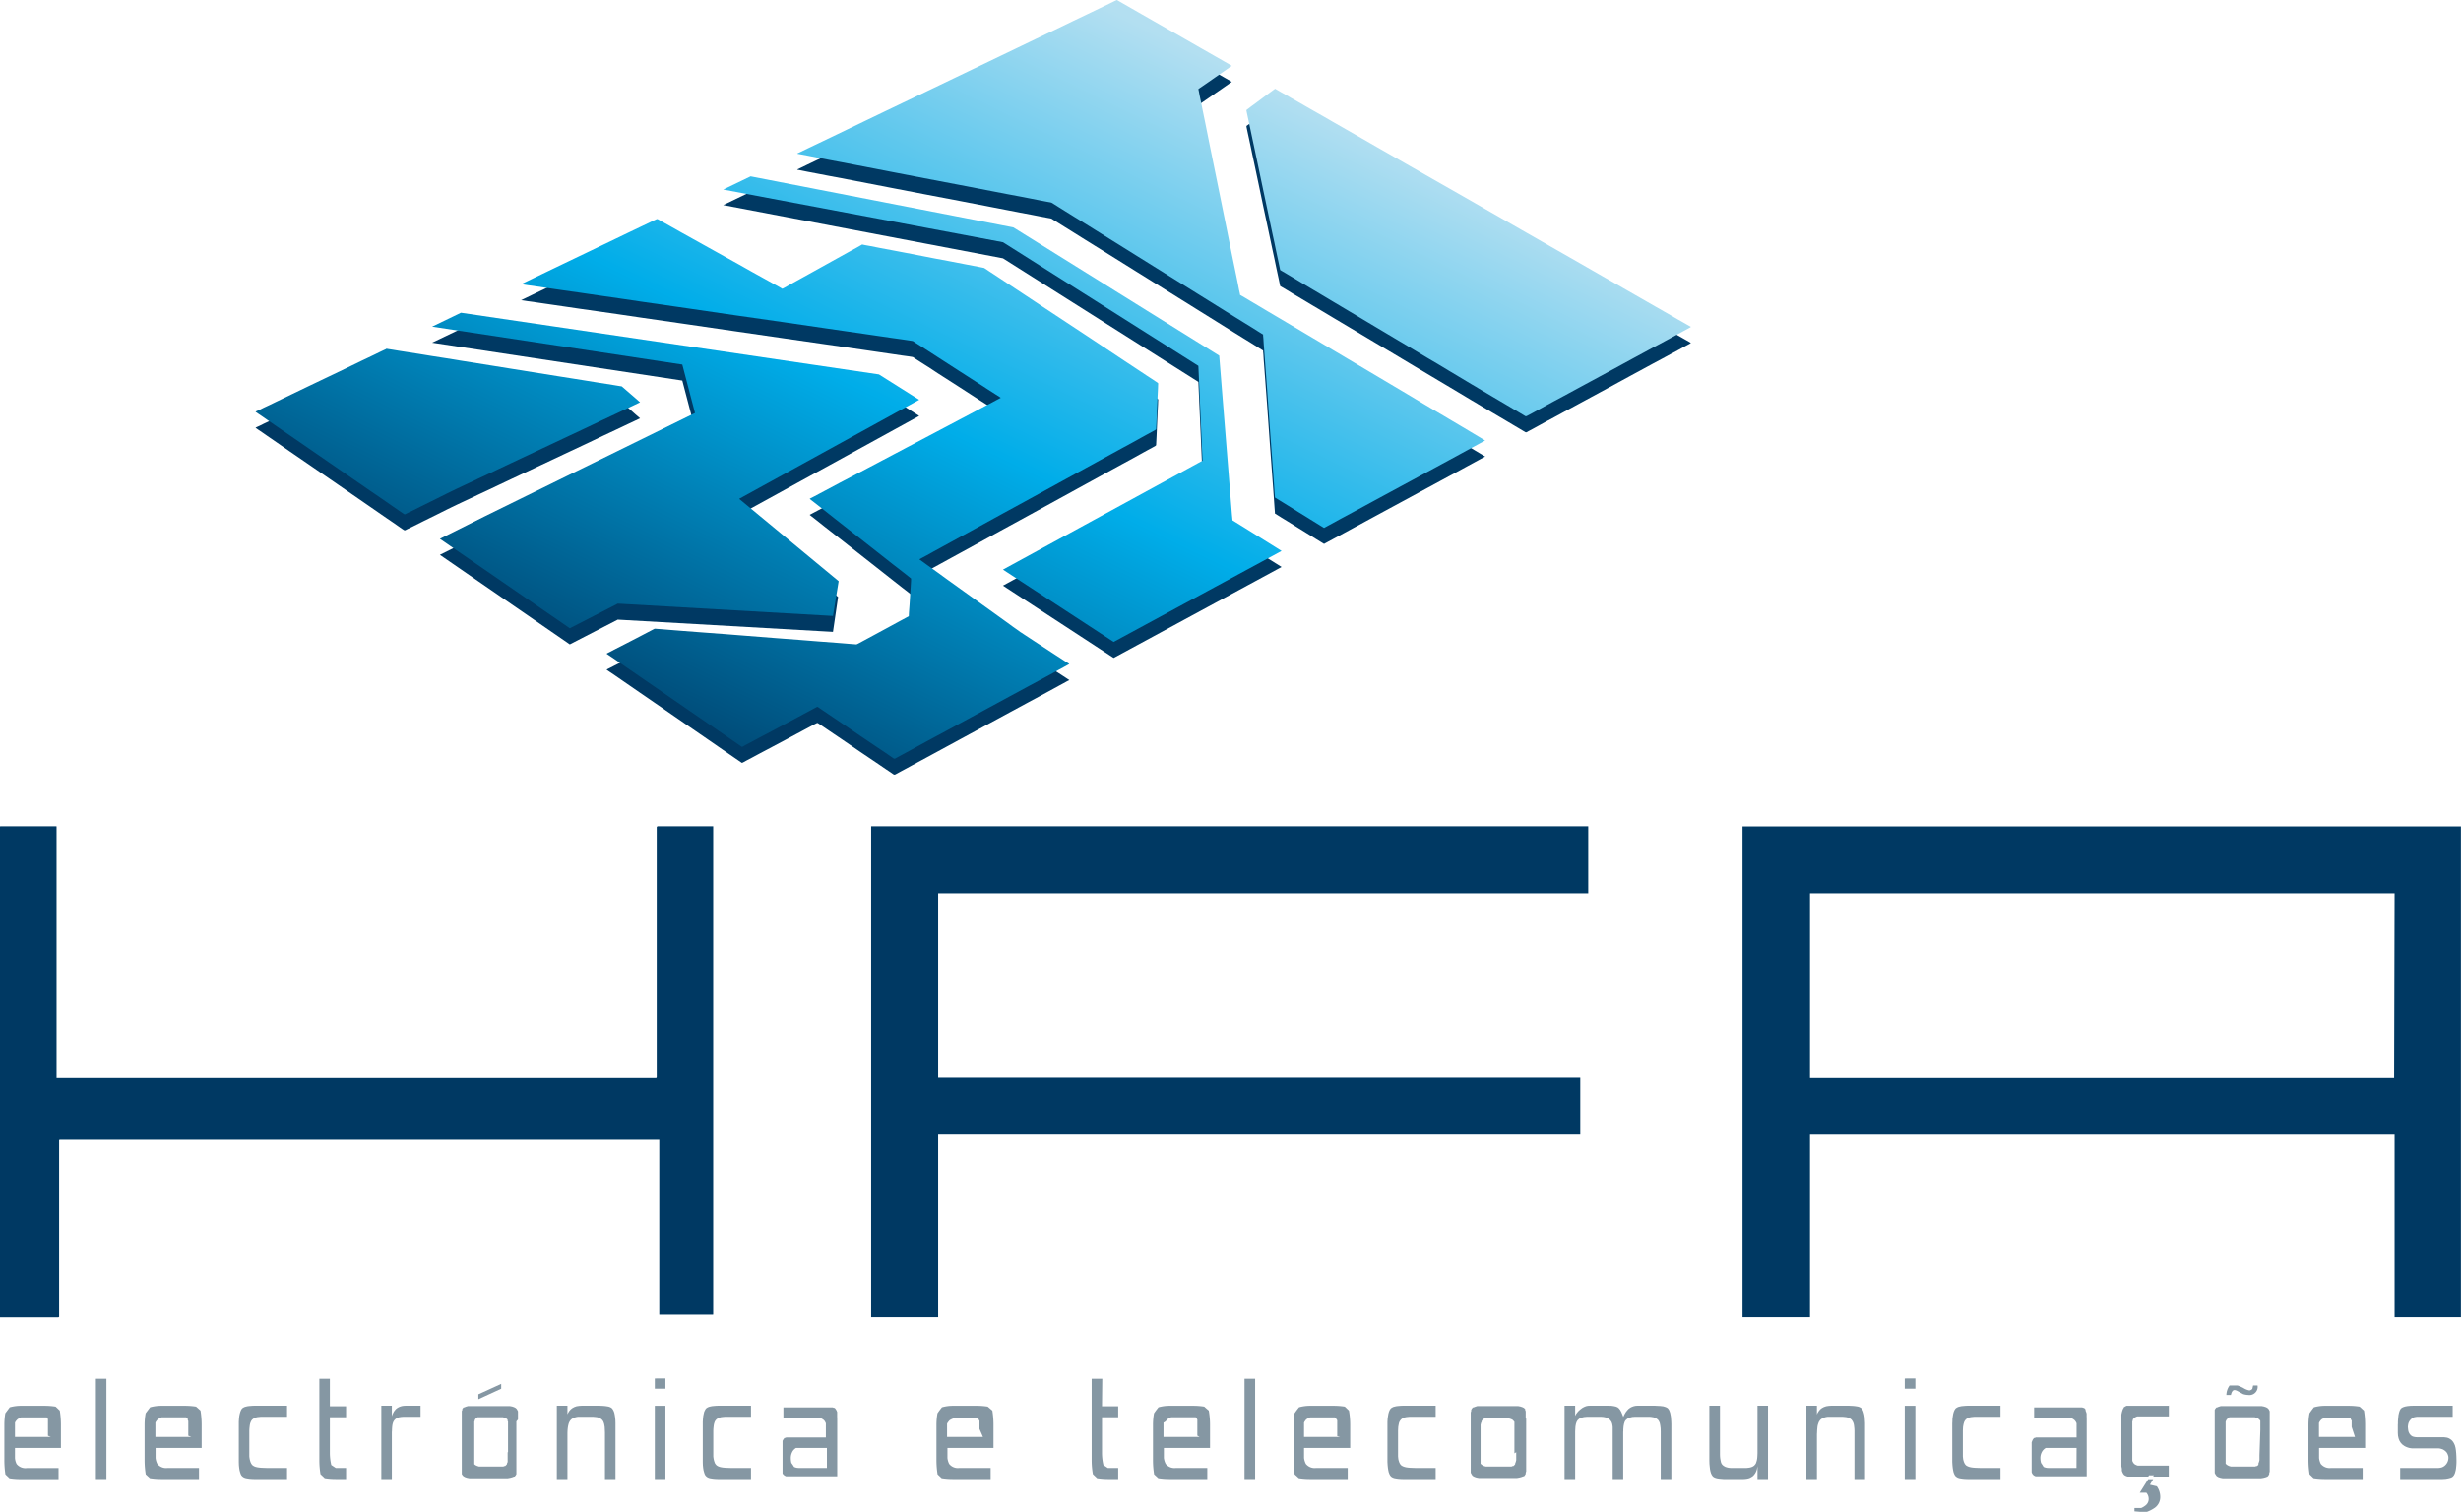<svg xmlns="http://www.w3.org/2000/svg" xmlns:xlink="http://www.w3.org/1999/xlink" viewBox="0 0 259.7 159.52"><defs><style>.cls-1{fill:#003963;}.cls-2{fill:url(#linear-gradient);}.cls-3{fill:url(#linear-gradient-2);}.cls-4{fill:url(#linear-gradient-3);}.cls-5{fill:url(#linear-gradient-4);}.cls-6{fill:url(#linear-gradient-5);}.cls-7{fill:url(#linear-gradient-6);}.cls-8{fill:#8597a3;}</style><linearGradient id="linear-gradient" x1="122.91" y1="3.77" x2="81.45" y2="89.14" gradientUnits="userSpaceOnUse"><stop offset="0" stop-color="#b3dff1"/><stop offset="0.5" stop-color="#00ade9"/><stop offset="1" stop-color="#003963"/></linearGradient><linearGradient id="linear-gradient-2" x1="156.45" y1="20.04" x2="115.01" y2="105.37" xlink:href="#linear-gradient"/><linearGradient id="linear-gradient-3" x1="109.54" y1="-2.73" x2="68.07" y2="82.66" xlink:href="#linear-gradient"/><linearGradient id="linear-gradient-4" x1="95.53" y1="-9.54" x2="54.06" y2="75.87" xlink:href="#linear-gradient"/><linearGradient id="linear-gradient-5" x1="77.09" y1="-18.5" x2="35.61" y2="66.92" xlink:href="#linear-gradient"/><linearGradient id="linear-gradient-6" x1="131.73" y1="8.04" x2="90.28" y2="93.41" xlink:href="#linear-gradient"/></defs><g id="Layer_2" data-name="Layer 2"><g id="Layer_1-2" data-name="Layer 1"><g id="SPLINE"><path class="cls-1" d="M130.06,56.6l.89.55,4.29,2.68-17.72,9.6L105.84,61.8,126.9,50.3l-.44-10L105.84,27.26,76.32,21.64l2.89-1.39,27.73,5.46,21.72,13.53L130,56Z"/></g><g id="SPLINE-2" data-name="SPLINE"><polyline class="cls-1" points="155.84 42.56 155.7 42.48 155.32 42.26 154.72 41.9 153.92 41.42 152.95 40.84 151.84 40.18 150.6 39.44 149.27 38.65 146.43 36.95 143.53 35.22 140.76 33.57 139.49 32.81 138.33 32.12 137.31 31.51 136.45 31 135.78 30.59 135.32 30.32 135.1 30.19 135.08 30.14 135.03 29.89 134.94 29.46 134.81 28.86 134.65 28.11 134.47 27.24 134.26 26.27 133.8 24.09 133.3 21.75 132.81 19.4 132.35 17.22 132.14 16.25 131.96 15.38 131.8 14.63 131.67 14.03 131.58 13.6 131.53 13.36 131.55 13.28 131.72 13.16 131.99 12.96 132.75 12.39 133.59 11.77 134.27 11.26 134.48 11.11 134.55 11.05 134.62 11.09 134.83 11.21 135.17 11.41 135.64 11.67 136.22 12.01 136.91 12.4 137.71 12.86 138.6 13.37 139.59 13.94 140.66 14.55 143.02 15.9 145.63 17.4 148.44 19.01 151.4 20.7 154.45 22.45 160.6 25.97 163.59 27.68 166.46 29.32 169.14 30.86 171.59 32.27 173.75 33.5 174.71 34.05 175.57 34.54 176.34 34.98 176.99 35.36 177.54 35.67 177.96 35.91 178.26 36.08 178.42 36.18 178.4 36.22 178.15 36.36 177.7 36.6 177.09 36.94 176.32 37.35 175.42 37.84 174.41 38.38 172.16 39.6 169.74 40.92 167.32 42.23 165.07 43.45 164.06 44 163.16 44.48 162.4 44.9 161.78 45.24 161.33 45.48 161.08 45.62 160.97 45.61 160.69 45.44 160.22 45.16 159.61 44.8 158.92 44.39 157.48 43.54 156.84 43.16 156.31 42.85 155.96 42.64 155.84 42.56"/></g><g id="SPLINE-3" data-name="SPLINE"><polyline class="cls-1" points="107.69 68.4 107.79 68.46 108.06 68.64 108.99 69.25 111.44 70.85 112.41 71.48 112.71 71.68 112.84 71.76 112.81 71.79 112.61 71.89 112.25 72.09 111.75 72.36 110.36 73.12 108.56 74.09 106.49 75.21 104.26 76.42 99.82 78.83 97.85 79.9 96.22 80.78 95.56 81.14 95.04 81.42 94.66 81.63 94.43 81.75 94.32 81.74 93.99 81.51 93.42 81.13 92.66 80.61 90.79 79.35 88.83 78.01 87.94 77.41 87.19 76.9 86.63 76.52 86.31 76.31 86.23 76.29 85.95 76.43 85.43 76.71 84.72 77.09 82.93 78.05 80.99 79.08 80.1 79.55 79.34 79.96 78.75 80.27 78.39 80.47 78.28 80.5 78.15 80.41 77.89 80.23 77.03 79.64 75.81 78.8 74.32 77.77 72.65 76.62 69.17 74.22 67.54 73.1 66.12 72.12 64.99 71.34 64.25 70.84 64.06 70.71 64.01 70.67 64.11 70.61 64.39 70.47 64.8 70.26 65.9 69.69 67.14 69.05 68.25 68.47 68.67 68.25 68.96 68.1 69.08 68.04 69.14 68.04 69.39 68.06 69.82 68.09 70.42 68.14 72.05 68.27 74.14 68.43 76.54 68.62 81.74 69.02 84.24 69.21 86.5 69.39 88.36 69.53 89.11 69.59 89.7 69.64 90.12 69.67 90.36 69.69 90.46 69.67 90.69 69.54 91.08 69.33 92.21 68.72 93.54 68 94.79 67.33 95.29 67.05 95.66 66.85 95.87 66.74 95.9 66.71 95.92 66.3 95.98 65.51 96.04 64.55 96.1 63.63 96.14 62.97 96.14 62.74 95.83 62.49 95.17 61.98 94.24 61.25 93.11 60.36 90.54 58.34 88.03 56.37 86.97 55.54 86.14 54.88 85.6 54.46 85.44 54.33 85.57 54.26 85.89 54.09 86.38 53.83 87.02 53.49 88.67 52.62 90.73 51.53 93.06 50.3 95.52 49 97.98 47.7 100.31 46.47 102.37 45.38 104.03 44.5 104.67 44.17 105.15 43.91 105.47 43.74 105.61 43.67 105.47 43.57 105 43.27 104.28 42.81 103.36 42.22 101.18 40.81 98.95 39.38 97.98 38.74 97.17 38.23 96.6 37.86 96.33 37.68 96.28 37.67 95.91 37.61 95.17 37.51 94.09 37.35 92.72 37.15 91.08 36.91 89.21 36.64 87.14 36.34 82.56 35.68 77.59 34.96 72.52 34.22 67.61 33.51 65.31 33.17 63.16 32.86 61.18 32.58 59.41 32.32 57.9 32.1 56.66 31.92 55.74 31.79 55.17 31.7 54.99 31.68 55.07 31.64 55.61 31.38 56.58 30.91 57.89 30.28 59.45 29.54 61.16 28.72 64.64 27.04 66.22 26.28 67.58 25.63 68.61 25.14 69.21 24.85 69.37 24.8 69.78 25.03 70.61 25.5 71.76 26.14 73.16 26.92 74.72 27.79 77.94 29.59 79.43 30.42 80.73 31.14 81.74 31.7 82.38 32.06 82.53 32.15 82.57 32.16 82.78 32.05 83.26 31.78 83.96 31.39 85.8 30.37 87.85 29.23 89.67 28.23 90.35 27.85 90.81 27.59 90.98 27.5 91.21 27.54 91.87 27.66 92.88 27.86 94.16 28.11 95.63 28.39 98.77 28.99 100.27 29.27 101.61 29.53 102.71 29.74 103.48 29.89 103.83 29.96 103.87 29.98 104.06 30.1 104.4 30.33 104.89 30.65 105.51 31.06 106.25 31.55 108.02 32.72 110.07 34.08 114.54 37.04 116.71 38.48 118.68 39.78 120.33 40.87 120.99 41.31 121.53 41.66 121.92 41.92 122.16 42.08 122.22 42.16 122.21 42.35 122.2 42.69 122.15 43.67 122.05 45.98 122.01 46.78 122 46.98 121.93 47.05 121.63 47.22 121.11 47.5 120.4 47.89 119.52 48.38 118.47 48.95 117.3 49.59 114.64 51.05 111.69 52.67 108.63 54.35 105.61 56 102.81 57.54 100.38 58.87 99.36 59.43 98.5 59.9 97.82 60.28 97.33 60.55 97.06 60.69 97.02 60.73 97.3 60.92 97.92 61.38 98.83 62.02 99.93 62.82 105 66.46 106.07 67.23 106.92 67.85 107.49 68.25 107.69 68.4"/></g><g id="SPLINE-4" data-name="SPLINE"><path class="cls-1" d="M65.19,65.39,60.13,68,46.42,58.55l4.77-2.38,22.15-10.9L72,40.16l-26.4-4,3.07-1.47,44.11,6.51L97,43.89l-19,10.44L88.44,63l-.54,3.68Z"/></g><g id="SPLINE-5" data-name="SPLINE"><polyline class="cls-1" points="47.67 53.52 47.55 53.58 47.22 53.74 46.72 53.99 46.1 54.3 44.72 54.98 44.06 55.31 43.48 55.6 43.02 55.82 42.75 55.96 42.65 55.95 42.42 55.8 42.02 55.52 41.46 55.13 40.77 54.66 39.96 54.1 39.05 53.47 37.02 52.07 34.83 50.56 32.64 49.05 30.61 47.66 29.7 47.03 28.89 46.47 28.19 45.99 27.63 45.6 27.23 45.33 27 45.17 26.97 45.13 27.11 45.06 27.42 44.92 27.86 44.7 28.44 44.43 29.12 44.1 29.89 43.73 30.74 43.32 32.59 42.44 36.42 40.6 38.13 39.78 38.87 39.42 39.52 39.11 40.05 38.85 40.45 38.66 40.71 38.54 40.79 38.49 40.95 38.52 41.41 38.59 42.13 38.71 43.09 38.86 44.24 39.05 45.58 39.26 47.06 39.5 48.65 39.75 52.04 40.29 55.52 40.85 58.83 41.38 60.35 41.62 61.73 41.84 62.96 42.04 63.98 42.2 64.79 42.33 65.33 42.42 65.59 42.46 65.62 42.47 65.69 42.54 66.06 42.85 66.58 43.3 67.1 43.76 67.46 44.07 67.54 44.14 67.53 44.15 67.32 44.25 66.88 44.46 66.24 44.76 65.42 45.15 64.44 45.61 63.33 46.13 62.12 46.71 59.46 47.96 56.68 49.27 53.96 50.55 52.69 51.15 51.51 51.71 50.44 52.21 49.51 52.65 48.74 53.01 48.17 53.28 47.8 53.46 47.67 53.52"/></g><g id="SPLINE-6" data-name="SPLINE"><polyline class="cls-1" points="130.86 32.81 131 32.89 131.38 33.11 131.98 33.47 132.79 33.95 133.76 34.53 134.88 35.19 137.46 36.73 143.23 40.15 146.01 41.8 148.45 43.25 149.47 43.86 150.34 44.38 151.01 44.78 151.47 45.05 151.69 45.18 151.72 45.2 151.92 45.32 152.32 45.55 152.87 45.88 154.22 46.68 155.56 47.48 156.11 47.81 156.51 48.05 156.71 48.17 156.71 48.19 156.53 48.28 156.16 48.48 155.61 48.78 154.91 49.16 154.07 49.62 152.08 50.7 149.81 51.93 145.1 54.48 143 55.62 141.29 56.55 140.64 56.9 140.14 57.17 139.83 57.34 139.72 57.4 139.61 57.33 139.3 57.14 138.28 56.51 137.02 55.73 135.88 55.02 135.47 54.77 135.22 54.62 135.15 54.57 134.86 54.39 134.57 54.21 134.54 54.19 134.54 54.18 134.53 54 134.5 53.62 134.46 53.06 134.35 51.51 134.2 49.49 134.03 47.2 133.69 42.44 133.53 40.31 133.4 38.58 133.35 37.92 133.32 37.42 133.29 37.1 133.29 36.99 133.14 36.9 132.74 36.65 132.09 36.24 131.23 35.71 130.18 35.06 128.98 34.31 126.22 32.59 120.03 28.73 117.05 26.87 114.44 25.25 113.34 24.56 112.41 23.98 111.69 23.53 111.2 23.23 110.97 23.08 110.87 23.05 110.48 22.98 109.8 22.85 108.84 22.66 107.66 22.44 106.27 22.17 104.72 21.87 101.25 21.2 97.52 20.49 93.79 19.77 90.33 19.1 88.78 18.8 87.39 18.54 86.2 18.31 85.25 18.13 84.56 17.99 84.18 17.92 84.12 17.89 84.48 17.72 85.22 17.36 86.31 16.84 87.71 16.17 89.37 15.37 91.26 14.47 93.32 13.47 97.83 11.31 102.56 9.04 107.18 6.82 109.34 5.78 111.35 4.82 113.17 3.95 114.74 3.19 116.05 2.56 117.03 2.09 117.64 1.79 117.86 1.69 117.94 1.74 118.16 1.86 118.98 2.33 120.2 3.03 121.7 3.89 125.06 5.81 126.68 6.74 128.1 7.55 129.2 8.18 129.86 8.56 129.98 8.65 129.84 8.74 129.17 9.21 128.23 9.86 127.28 10.52 126.61 10.98 126.47 11.08 126.46 11.1 126.51 11.33 126.6 11.81 126.75 12.51 126.93 13.41 127.15 14.48 127.66 17.02 128.25 19.92 129.47 25.93 130.01 28.62 130.25 29.79 130.46 30.8 130.63 31.64 130.75 32.27 130.84 32.67 130.86 32.81"/></g><g id="SPLINE-7" data-name="SPLINE"><path class="cls-2" d="M130.06,54.91l.89.55,4.29,2.68-17.72,9.6-11.68-7.63,21.06-11.5-.44-10L105.84,25.56,76.32,20l2.89-1.39L106.94,24l21.72,13.53L130,54.29Z"/></g><g id="SPLINE-8" data-name="SPLINE"><polyline class="cls-3" points="155.84 40.87 155.7 40.79 155.32 40.57 154.72 40.21 153.92 39.73 152.95 39.15 151.84 38.48 150.6 37.75 149.27 36.95 146.43 35.26 143.53 33.53 140.76 31.88 139.49 31.12 138.33 30.43 137.31 29.82 136.45 29.3 135.78 28.9 135.32 28.63 135.1 28.5 135.08 28.44 135.03 28.2 134.94 27.77 134.81 27.17 134.65 26.42 134.47 25.55 134.26 24.58 133.8 22.4 133.3 20.05 132.81 17.71 132.35 15.53 132.14 14.55 131.96 13.69 131.8 12.94 131.67 12.34 131.58 11.91 131.53 11.66 131.55 11.59 131.72 11.47 131.99 11.26 132.75 10.7 133.59 10.07 134.27 9.57 134.48 9.42 134.55 9.36 134.62 9.4 134.83 9.52 135.17 9.72 135.64 9.98 136.22 10.32 136.91 10.71 137.71 11.17 138.6 11.68 139.59 12.24 140.66 12.86 143.02 14.21 145.63 15.71 148.44 17.32 151.4 19.01 154.45 20.75 160.6 24.28 163.59 25.99 166.46 27.63 169.14 29.17 171.59 30.57 173.75 31.81 174.71 32.36 175.57 32.85 176.34 33.29 176.99 33.67 177.54 33.98 177.96 34.22 178.26 34.39 178.42 34.48 178.4 34.53 178.15 34.67 177.7 34.91 177.09 35.24 176.32 35.66 175.42 36.15 174.41 36.69 172.16 37.91 169.74 39.23 167.32 40.54 165.07 41.76 164.06 42.3 163.16 42.79 162.4 43.21 161.78 43.55 161.33 43.79 161.08 43.92 160.97 43.92 160.69 43.75 160.22 43.47 159.61 43.11 158.92 42.7 157.48 41.85 156.84 41.47 156.31 41.16 155.96 40.95 155.84 40.87"/></g><g id="SPLINE-9" data-name="SPLINE"><polyline class="cls-4" points="107.69 66.71 107.79 66.77 108.06 66.95 108.99 67.56 111.44 69.16 112.41 69.79 112.71 69.98 112.84 70.07 112.81 70.09 112.61 70.2 112.25 70.4 111.75 70.67 110.36 71.43 108.56 72.4 106.49 73.52 104.26 74.73 99.82 77.14 97.85 78.2 96.22 79.09 95.56 79.45 95.04 79.73 94.66 79.94 94.43 80.06 94.32 80.05 93.99 79.82 93.42 79.43 92.66 78.92 90.79 77.66 88.83 76.32 87.94 75.72 87.19 75.21 86.63 74.83 86.31 74.61 86.23 74.59 85.95 74.74 85.43 75.02 84.72 75.4 82.93 76.36 80.99 77.39 80.1 77.86 79.34 78.27 78.75 78.58 78.39 78.78 78.28 78.81 78.15 78.72 77.89 78.54 77.03 77.95 75.81 77.11 74.32 76.08 72.65 74.93 69.17 72.53 67.54 71.41 66.12 70.43 64.99 69.65 64.25 69.15 64.06 69.02 64.01 68.98 64.11 68.92 64.39 68.78 64.8 68.56 65.9 68 67.14 67.36 68.25 66.78 68.67 66.56 68.96 66.41 69.08 66.35 69.14 66.35 69.39 66.37 69.82 66.4 70.42 66.45 72.05 66.58 74.14 66.74 76.54 66.92 81.74 67.33 84.24 67.52 86.5 67.7 88.36 67.84 89.11 67.9 89.7 67.95 90.12 67.98 90.36 68 90.46 67.97 90.69 67.85 91.08 67.64 92.21 67.03 93.54 66.31 94.79 65.63 95.29 65.36 95.66 65.16 95.87 65.05 95.9 65.02 95.92 64.61 95.98 63.82 96.04 62.86 96.1 61.94 96.14 61.28 96.14 61.05 95.83 60.8 95.17 60.28 94.24 59.56 93.11 58.67 90.54 56.65 88.03 54.68 86.97 53.84 86.14 53.19 85.6 52.77 85.44 52.64 85.57 52.56 85.89 52.4 86.38 52.14 87.02 51.8 88.67 50.92 90.73 49.84 93.06 48.61 95.52 47.31 97.98 46.01 100.31 44.78 102.37 43.69 104.03 42.81 104.67 42.48 105.15 42.22 105.47 42.05 105.61 41.98 105.47 41.88 105 41.58 104.28 41.12 103.36 40.52 101.18 39.12 98.95 37.68 97.98 37.05 97.17 36.53 96.6 36.17 96.33 35.99 96.28 35.98 95.91 35.92 95.17 35.81 94.09 35.66 92.72 35.46 91.08 35.22 89.21 34.95 87.14 34.65 82.56 33.98 77.59 33.27 72.52 32.53 67.61 31.82 65.31 31.48 63.16 31.17 61.18 30.88 59.41 30.63 57.9 30.41 56.66 30.23 55.74 30.1 55.17 30.01 54.99 29.99 55.07 29.95 55.61 29.69 56.58 29.22 57.89 28.59 59.45 27.84 61.16 27.02 64.64 25.35 66.22 24.59 67.58 23.94 68.61 23.45 69.21 23.16 69.37 23.11 69.78 23.34 70.61 23.8 71.76 24.45 73.16 25.23 74.72 26.1 77.94 27.89 79.43 28.73 80.73 29.45 81.74 30.01 82.38 30.37 82.53 30.46 82.57 30.47 82.78 30.36 83.26 30.09 83.96 29.7 85.8 28.68 87.85 27.54 89.67 26.53 90.35 26.16 90.81 25.9 90.98 25.8 91.21 25.85 91.87 25.97 92.88 26.17 94.16 26.41 95.63 26.69 98.77 27.3 100.27 27.58 101.61 27.84 102.71 28.05 103.48 28.2 103.83 28.27 103.87 28.29 104.06 28.41 104.4 28.64 104.89 28.96 105.51 29.37 106.25 29.86 108.02 31.03 110.07 32.39 114.54 35.34 116.71 36.78 118.68 38.09 120.33 39.18 120.99 39.62 121.53 39.97 121.92 40.23 122.16 40.39 122.22 40.46 122.21 40.66 122.2 40.99 122.15 41.98 122.05 44.29 122.01 45.09 122 45.29 121.93 45.36 121.63 45.53 121.11 45.81 120.4 46.2 119.52 46.69 118.47 47.26 117.3 47.9 114.64 49.36 111.69 50.98 108.63 52.66 105.61 54.31 102.81 55.85 100.38 57.18 99.36 57.74 98.5 58.21 97.82 58.59 97.33 58.85 97.06 59 97.02 59.03 97.3 59.23 97.92 59.68 98.83 60.33 99.93 61.13 105 64.77 106.07 65.54 106.92 66.16 107.49 66.56 107.69 66.71"/></g><g id="SPLINE-10" data-name="SPLINE"><path class="cls-5" d="M65.19,63.7l-5.06,2.6L46.42,56.86l4.77-2.39L73.34,43.58,72,38.47l-26.4-4L48.64,33l44.11,6.51L97,42.19l-19,10.45,10.5,8.69L87.9,65Z"/></g><g id="SPLINE-11" data-name="SPLINE"><polyline class="cls-6" points="47.67 51.83 47.55 51.89 47.22 52.05 46.72 52.3 46.1 52.61 44.72 53.29 44.06 53.62 43.48 53.91 43.02 54.13 42.75 54.27 42.65 54.26 42.42 54.1 42.02 53.83 41.46 53.44 40.77 52.96 39.96 52.4 39.05 51.78 37.02 50.38 34.83 48.87 32.64 47.36 30.61 45.96 29.7 45.34 28.89 44.78 28.19 44.3 27.63 43.91 27.23 43.64 27 43.48 26.97 43.44 27.11 43.37 27.42 43.23 27.86 43.01 28.44 42.74 29.12 42.41 29.89 42.04 30.74 41.63 32.59 40.74 36.42 38.91 38.13 38.08 38.87 37.73 39.52 37.42 40.05 37.16 40.45 36.97 40.71 36.85 40.79 36.8 40.95 36.83 41.41 36.9 42.13 37.02 43.09 37.17 44.24 37.35 45.58 37.57 47.06 37.8 48.65 38.06 52.04 38.6 55.52 39.16 58.83 39.69 60.35 39.93 61.73 40.15 62.96 40.35 63.98 40.51 64.79 40.64 65.33 40.73 65.59 40.77 65.62 40.78 65.69 40.84 66.06 41.16 66.58 41.61 67.1 42.06 67.46 42.38 67.54 42.45 67.53 42.46 67.32 42.56 66.88 42.77 66.24 43.07 65.42 43.46 64.44 43.92 63.33 44.44 62.12 45.02 59.46 46.27 56.68 47.58 53.96 48.86 52.69 49.46 51.51 50.02 50.44 50.52 49.51 50.96 48.74 51.32 48.17 51.59 47.8 51.77 47.67 51.83"/></g><g id="SPLINE-12" data-name="SPLINE"><polyline class="cls-7" points="130.86 31.12 131 31.2 131.38 31.42 131.98 31.78 132.79 32.26 133.76 32.84 134.88 33.5 137.46 35.03 143.23 38.46 146.01 40.11 148.45 41.56 149.47 42.17 150.34 42.69 151.01 43.09 151.47 43.36 151.69 43.49 151.72 43.51 151.92 43.63 152.32 43.86 152.87 44.19 154.22 44.99 155.56 45.79 156.11 46.12 156.51 46.36 156.71 46.48 156.71 46.49 156.53 46.59 156.16 46.79 155.61 47.09 154.91 47.47 154.07 47.93 152.08 49.01 149.81 50.24 145.1 52.79 143 53.93 141.29 54.85 140.64 55.21 140.14 55.48 139.83 55.65 139.72 55.71 139.61 55.64 139.3 55.45 138.28 54.82 137.02 54.04 135.88 53.33 135.47 53.08 135.22 52.92 135.15 52.88 134.86 52.7 134.57 52.52 134.54 52.5 134.54 52.49 134.53 52.31 134.5 51.93 134.46 51.37 134.35 49.81 134.2 47.8 134.03 45.51 133.69 40.74 133.53 38.62 133.4 36.89 133.35 36.23 133.32 35.73 133.29 35.41 133.29 35.3 133.14 35.21 132.74 34.96 132.09 34.55 131.23 34.02 130.18 33.37 128.98 32.62 126.22 30.9 120.03 27.04 117.05 25.18 114.44 23.55 113.34 22.87 112.41 22.29 111.69 21.84 111.2 21.53 110.97 21.39 110.87 21.36 110.48 21.29 109.8 21.16 108.84 20.97 107.66 20.74 106.27 20.48 104.72 20.18 101.25 19.51 97.52 18.8 93.79 18.08 90.33 17.41 88.78 17.11 87.39 16.85 86.2 16.62 85.25 16.43 84.56 16.3 84.18 16.23 84.12 16.2 84.48 16.03 85.22 15.67 86.31 15.15 87.71 14.48 89.37 13.68 91.26 12.77 93.32 11.78 97.83 9.62 102.56 7.35 107.18 5.13 109.34 4.09 111.35 3.13 113.17 2.25 114.74 1.5 116.05 0.87 117.03 0.4 117.64 0.1 117.86 0 117.94 0.04 118.16 0.17 118.98 0.64 120.2 1.34 121.7 2.2 125.06 4.12 126.68 5.05 128.1 5.86 129.2 6.49 129.86 6.87 129.98 6.96 129.84 7.05 129.17 7.52 128.23 8.17 127.28 8.83 126.61 9.29 126.47 9.39 126.46 9.41 126.51 9.64 126.6 10.12 126.75 10.82 126.93 11.72 127.15 12.79 127.66 15.33 128.25 18.23 129.47 24.24 130.01 26.93 130.25 28.09 130.46 29.11 130.63 29.95 130.75 30.58 130.84 30.98 130.86 31.12"/></g><path class="cls-1" d="M183.88,87.21V139H191v-19.3l.07,0h61.62V139h7V87.21Zm68.76,26.52H191V94.27h61.69Z"/><polygon class="cls-1" points="74.71 87.2 73.37 87.2 71.72 87.2 70.23 87.2 69.69 87.2 69.37 87.2 69.3 87.28 69.3 87.67 69.3 88.34 69.3 89.29 69.3 90.46 69.3 91.83 69.3 93.36 69.3 96.78 69.3 100.47 69.3 104.15 69.3 107.58 69.3 109.11 69.3 110.48 69.3 111.65 69.3 112.59 69.3 113.27 69.3 113.65 69.25 113.73 69.02 113.73 68.59 113.73 67.98 113.73 67.19 113.73 66.25 113.73 65.14 113.73 62.52 113.73 59.4 113.73 55.87 113.73 51.99 113.73 47.86 113.73 43.54 113.73 34.67 113.73 26 113.73 21.95 113.73 18.18 113.73 14.77 113.73 11.81 113.73 9.37 113.73 8.37 113.73 7.53 113.73 6.86 113.73 6.37 113.73 6.07 113.73 5.97 113.73 5.97 113.56 5.97 113.07 5.97 112.3 5.97 111.28 5.97 110.04 5.97 108.61 5.97 105.34 5.97 97.99 5.97 94.45 5.97 91.35 5.97 90.04 5.97 88.94 5.97 88.09 5.97 87.5 5.97 87.22 5.95 87.2 5.71 87.2 5.24 87.2 4.58 87.2 2.98 87.2 1.38 87.2 0.73 87.2 0.26 87.2 0.02 87.2 0 87.24 0 87.44 0 87.79 0 88.93 0 90.6 0 92.75 0 95.3 0 98.19 0 101.36 0 108.28 0 115.53 0 122.62 0 125.94 0 129.02 0 131.81 0 134.23 0 136.23 0 137.73 0 138.68 0 138.93 0 139.01 0.15 139.01 0.58 139.01 1.97 139.01 3.7 139.01 5.26 139.01 5.83 139.01 6.17 139.01 6.24 138.96 6.24 138.69 6.24 138.21 6.24 137.54 6.24 136.71 6.24 134.66 6.24 132.24 6.24 129.63 6.24 127.02 6.24 124.59 6.24 122.54 6.24 121.72 6.24 121.05 6.24 120.57 6.24 120.3 6.28 120.24 6.52 120.24 6.95 120.24 7.56 120.24 8.34 120.24 9.29 120.24 10.39 120.24 13.02 120.24 16.13 120.24 19.67 120.24 23.54 120.24 27.68 120.24 32 120.24 40.87 120.24 49.53 120.24 53.59 120.24 57.36 120.24 60.76 120.24 63.73 120.24 66.17 120.24 67.17 120.24 68 120.24 68.67 120.24 69.17 120.24 69.47 120.24 69.57 120.24 69.57 120.36 69.57 120.7 69.57 121.24 69.57 121.95 69.57 123.81 69.57 126.09 69.57 131.21 69.57 133.68 69.57 135.84 69.57 137.52 69.57 138.12 69.57 138.53 69.57 138.72 69.59 138.73 69.81 138.73 70.27 138.73 70.89 138.73 72.42 138.73 73.94 138.73 74.56 138.73 75.02 138.73 75.24 138.73 75.26 138.7 75.26 138.5 75.26 138.16 75.26 137.02 75.26 135.35 75.26 133.22 75.26 130.68 75.26 127.81 75.26 124.65 75.26 117.78 75.26 110.56 75.26 103.51 75.26 100.21 75.26 97.14 75.26 94.37 75.26 91.96 75.26 89.97 75.26 88.48 75.26 87.53 75.26 87.29 75.26 87.2 75.11 87.2 74.71 87.2"/><path class="cls-1" d="M91.93,139H99V119.69h67.76v-6H99V94.27h68.6V87.2H91.93Z"/><path class="cls-8" d="M10.12,156.08h1.11V145.5H10.12Z"/><polygon class="cls-8" points="30.25 148.34 30.2 148.34 30.14 148.34 30.06 148.34 29.85 148.34 29.59 148.34 29.3 148.34 27.99 148.34 27.69 148.34 27.42 148.34 27.2 148.34 27.11 148.34 27.04 148.34 26.98 148.34 26.94 148.34 26.92 148.34 26.91 148.34 26.87 148.34 26.61 148.35 26.37 148.37 26.16 148.39 25.98 148.43 25.83 148.47 25.7 148.53 25.6 148.59 25.56 148.63 25.51 148.68 25.43 148.82 25.36 148.99 25.3 149.2 25.25 149.44 25.22 149.72 25.2 150.04 25.2 150.21 25.2 150.29 25.2 150.34 25.2 150.34 25.2 150.37 25.2 150.41 25.2 150.48 25.2 150.56 25.2 150.67 25.2 150.79 25.2 151.06 25.2 151.38 25.2 151.74 25.2 152.47 25.2 152.84 25.2 153.18 25.2 153.48 25.2 153.74 25.2 153.84 25.2 153.93 25.2 154 25.2 154.05 25.2 154.08 25.2 154.08 25.2 154.09 25.2 154.12 25.2 154.29 25.21 154.62 25.24 154.91 25.28 155.16 25.34 155.38 25.4 155.56 25.48 155.71 25.58 155.81 25.67 155.88 25.79 155.94 25.94 155.99 26.11 156.02 26.31 156.05 26.54 156.07 26.79 156.08 26.92 156.08 26.94 156.08 26.97 156.08 27.02 156.08 27.09 156.08 27.28 156.08 27.52 156.08 27.81 156.08 28.12 156.08 28.45 156.08 29.11 156.08 29.42 156.08 29.7 156.08 29.94 156.08 30.13 156.08 30.19 156.08 30.25 156.08 30.28 156.08 30.29 156.08 30.29 156.07 30.29 156.03 30.29 155.96 30.29 155.88 30.29 155.67 30.29 155.44 30.29 155.22 30.29 155.04 30.29 154.97 30.29 154.93 30.29 154.91 30.23 154.91 29.96 154.91 29.65 154.91 29.32 154.91 28.97 154.91 28.81 154.91 28.67 154.91 28.54 154.91 28.43 154.91 28.34 154.91 28.26 154.91 28.23 154.91 28.22 154.91 28.18 154.91 28.11 154.91 27.83 154.9 27.58 154.89 27.36 154.87 27.16 154.84 26.99 154.8 26.85 154.75 26.74 154.69 26.65 154.63 26.57 154.54 26.5 154.43 26.44 154.3 26.39 154.15 26.35 153.98 26.32 153.79 26.31 153.69 26.31 153.66 26.31 153.66 26.31 153.65 26.31 153.62 26.31 153.57 26.31 153.5 26.31 153.41 26.31 153.29 26.31 153.15 26.31 153 26.31 152.81 26.31 152.61 26.31 152.39 26.31 152.14 26.31 151.88 26.31 151.59 26.31 151.28 26.31 151.2 26.31 151.16 26.31 151.15 26.31 151.09 26.31 150.97 26.32 150.76 26.34 150.57 26.36 150.4 26.39 150.25 26.43 150.12 26.48 150.01 26.53 149.91 26.61 149.81 26.72 149.72 26.84 149.65 26.99 149.59 27.15 149.55 27.34 149.53 27.54 149.51 27.59 149.51 27.61 149.51 27.67 149.51 27.8 149.51 27.97 149.51 28.18 149.51 28.42 149.51 28.94 149.51 29.46 149.51 29.7 149.51 29.91 149.51 30.09 149.51 30.21 149.51 30.28 149.51 30.29 149.51 30.29 149.48 30.29 149.43 30.29 149.36 30.29 149.27 30.29 149.05 30.29 148.82 30.29 148.6 30.29 148.51 30.29 148.44 30.29 148.38 30.29 148.35 30.28 148.34 30.25 148.34"/><path class="cls-8" d="M34.81,145.5H33.7v8.59a9.16,9.16,0,0,0,.12,1.48l.45.42a7.42,7.42,0,0,0,1.15.09h1.1v-1.17s-.67,0-1.09,0l-.47-.31a5.64,5.64,0,0,1-.15-1.29v-3.75h1.71v-1.16H34.81Z"/><polygon class="cls-8" points="44.32 148.34 44.21 148.34 44.05 148.34 43.87 148.34 43.47 148.34 43.27 148.34 43.09 148.34 42.94 148.34 42.83 148.34 42.78 148.34 42.78 148.34 42.73 148.35 42.64 148.35 42.47 148.37 42.31 148.41 42.16 148.46 42.02 148.53 41.89 148.61 41.77 148.71 41.67 148.83 41.57 148.96 41.49 149.11 41.41 149.28 41.38 149.37 41.37 149.41 41.36 149.44 41.35 149.44 41.35 149.41 41.35 149.35 41.35 149.25 41.35 149 41.35 148.72 41.35 148.59 41.35 148.48 41.35 148.4 41.35 148.35 41.35 148.34 41.31 148.34 41.23 148.34 41.12 148.34 40.85 148.34 40.57 148.34 40.44 148.34 40.34 148.34 40.27 148.34 40.24 148.34 40.24 148.36 40.24 148.4 40.24 148.46 40.24 148.53 40.24 148.62 40.24 148.73 40.24 148.85 40.24 149.14 40.24 149.49 40.24 149.87 40.24 150.3 40.24 150.75 40.24 151.23 40.24 152.21 40.24 153.2 40.24 153.68 40.24 154.13 40.24 154.55 40.24 154.94 40.24 155.28 40.24 155.57 40.24 155.7 40.24 155.81 40.24 155.9 40.24 155.97 40.24 156.03 40.24 156.06 40.24 156.08 40.27 156.08 40.34 156.08 40.44 156.08 40.57 156.08 40.85 156.08 41.12 156.08 41.23 156.08 41.31 156.08 41.35 156.08 41.35 156.08 41.35 156.05 41.35 155.97 41.35 155.84 41.35 155.68 41.35 155.48 41.35 155.25 41.35 154.99 41.35 154.71 41.35 154.42 41.35 153.17 41.35 152.56 41.35 152.28 41.35 152.03 41.35 151.79 41.35 151.59 41.35 151.42 41.35 151.29 41.35 151.21 41.35 151.17 41.35 151.15 41.35 151.11 41.36 151.03 41.37 150.76 41.39 150.51 41.42 150.31 41.47 150.13 41.53 149.99 41.62 149.86 41.74 149.74 41.9 149.64 42.09 149.57 42.32 149.53 42.58 149.51 42.62 149.51 42.63 149.51 42.65 149.51 42.68 149.51 42.73 149.51 42.86 149.51 43.04 149.51 43.24 149.51 43.46 149.51 43.9 149.51 44.09 149.51 44.24 149.51 44.34 149.51 44.37 149.51 44.38 149.51 44.38 149.49 44.38 149.42 44.38 149.32 44.38 149.19 44.38 148.62 44.38 148.5 44.38 148.41 44.38 148.35 44.37 148.34 44.32 148.34"/><polygon class="cls-8" points="64.94 149.85 64.91 149.55 64.87 149.3 64.82 149.07 64.75 148.89 64.67 148.74 64.58 148.62 64.49 148.55 64.37 148.49 64.23 148.44 64.06 148.41 63.86 148.38 63.64 148.36 63.39 148.35 63.25 148.34 63.22 148.34 63.22 148.34 63.21 148.34 63.15 148.34 63.05 148.34 62.93 148.34 62.78 148.34 62.43 148.34 62.06 148.34 61.73 148.34 61.59 148.34 61.48 148.34 61.41 148.34 61.37 148.34 61.37 148.34 61.33 148.35 61.26 148.35 61.12 148.36 60.85 148.4 60.62 148.48 60.41 148.59 60.23 148.73 60.07 148.91 59.95 149.11 59.89 149.23 59.88 149.26 59.88 149.26 59.88 149.26 59.88 149.23 59.88 149.19 59.88 149.05 59.88 148.7 59.88 148.53 59.88 148.41 59.88 148.37 59.88 148.35 59.87 148.34 59.84 148.34 59.79 148.34 59.71 148.34 59.52 148.34 59.09 148.34 58.91 148.34 58.84 148.34 58.79 148.34 58.77 148.34 58.76 148.35 58.76 148.38 58.76 148.46 58.76 148.59 58.76 148.75 58.76 148.95 58.76 149.19 58.76 149.45 58.76 149.75 58.76 150.06 58.76 150.4 58.76 150.75 58.76 151.49 58.76 153.02 58.76 153.76 58.76 154.11 58.76 154.44 58.76 154.75 58.76 155.04 58.76 155.3 58.76 155.53 58.76 155.72 58.76 155.87 58.76 155.99 58.76 156.06 58.76 156.08 58.77 156.08 58.8 156.08 58.85 156.08 58.92 156.08 59.1 156.08 59.32 156.08 59.54 156.08 59.72 156.08 59.79 156.08 59.85 156.08 59.87 156.08 59.88 156.08 59.88 156.07 59.88 156.03 59.88 155.96 59.88 155.86 59.88 155.74 59.88 155.6 59.88 155.45 59.88 155.09 59.88 154.67 59.88 154.22 59.88 153.29 59.88 152.84 59.88 152.43 59.88 152.06 59.88 151.9 59.88 151.75 59.88 151.63 59.88 151.53 59.88 151.46 59.88 151.41 59.88 151.39 59.88 151.36 59.88 151.33 59.88 151.2 59.89 150.95 59.91 150.72 59.94 150.52 59.98 150.34 60.02 150.19 60.08 150.06 60.14 149.95 60.22 149.85 60.3 149.77 60.4 149.7 60.52 149.64 60.64 149.59 60.78 149.55 60.93 149.52 60.97 149.52 60.99 149.51 61.01 149.51 61.08 149.51 61.21 149.51 61.38 149.51 61.61 149.51 61.9 149.51 62.23 149.51 62.41 149.51 62.51 149.51 62.56 149.51 62.59 149.51 62.79 149.53 62.98 149.55 63.14 149.59 63.29 149.65 63.41 149.72 63.52 149.81 63.61 149.92 63.67 150.02 63.71 150.13 63.75 150.25 63.78 150.4 63.81 150.57 63.82 150.75 63.83 150.96 63.84 151.17 63.84 151.19 63.84 151.25 63.84 151.33 63.84 151.43 63.84 151.56 63.84 151.71 63.84 151.88 63.84 152.07 63.84 152.49 63.84 152.94 63.84 153.91 63.84 154.39 63.84 154.84 63.84 155.25 63.84 155.43 63.84 155.59 63.84 155.74 63.84 155.86 63.84 155.96 63.84 156.03 63.84 156.07 63.84 156.08 63.85 156.08 63.89 156.08 63.96 156.08 64.13 156.08 64.34 156.08 64.56 156.08 64.76 156.08 64.84 156.08 64.9 156.08 64.94 156.08 64.95 156.08 64.95 156.06 64.95 156.01 64.95 155.92 64.95 155.8 64.95 155.66 64.95 155.49 64.95 155.29 64.95 155.08 64.95 154.6 64.95 154.07 64.95 152.94 64.95 152.38 64.95 151.85 64.95 151.37 64.95 151.15 64.95 150.96 64.95 150.78 64.95 150.63 64.95 150.51 64.95 150.42 64.95 150.37 64.95 150.34 64.95 150.18 64.94 149.85"/><path class="cls-8" d="M69.1,146.55h1.12v-1.08H69.1Z"/><path class="cls-8" d="M69.1,156.08h1.12v-7.73H69.1Z"/><polygon class="cls-8" points="79.21 148.34 79.16 148.34 79.1 148.34 79.02 148.34 78.81 148.34 78.55 148.34 78.26 148.34 76.95 148.34 76.65 148.34 76.38 148.34 76.16 148.34 76.07 148.34 76 148.34 75.94 148.34 75.9 148.34 75.88 148.34 75.87 148.34 75.83 148.34 75.57 148.35 75.33 148.37 75.13 148.39 74.94 148.43 74.79 148.47 74.66 148.53 74.56 148.59 74.52 148.63 74.47 148.68 74.39 148.82 74.31 148.99 74.26 149.2 74.21 149.44 74.18 149.72 74.16 150.04 74.16 150.21 74.16 150.29 74.16 150.34 74.16 150.34 74.16 150.37 74.16 150.41 74.16 150.48 74.16 150.56 74.16 150.67 74.16 150.79 74.16 151.06 74.16 151.38 74.16 151.74 74.16 152.47 74.16 152.84 74.16 153.18 74.16 153.48 74.16 153.74 74.16 153.84 74.16 153.93 74.16 154 74.16 154.05 74.16 154.08 74.16 154.08 74.16 154.09 74.16 154.12 74.16 154.29 74.17 154.62 74.2 154.91 74.24 155.16 74.3 155.38 74.36 155.56 74.44 155.71 74.54 155.81 74.63 155.88 74.75 155.94 74.89 155.99 75.07 156.02 75.27 156.05 75.5 156.07 75.75 156.08 75.88 156.08 75.9 156.08 75.93 156.08 75.98 156.08 76.05 156.08 76.24 156.08 76.48 156.08 76.77 156.08 77.08 156.08 77.41 156.08 78.07 156.08 78.38 156.08 78.66 156.08 78.9 156.08 79.08 156.08 79.15 156.08 79.2 156.08 79.24 156.08 79.25 156.08 79.25 156.07 79.25 156.03 79.25 155.96 79.25 155.88 79.25 155.67 79.25 155.44 79.25 155.22 79.25 155.04 79.25 154.97 79.25 154.93 79.25 154.91 79.19 154.91 78.92 154.91 78.61 154.91 78.28 154.91 77.93 154.91 77.77 154.91 77.63 154.91 77.5 154.91 77.39 154.91 77.3 154.91 77.22 154.91 77.19 154.91 77.18 154.91 77.14 154.91 77.06 154.91 76.79 154.9 76.54 154.89 76.31 154.87 76.12 154.84 75.95 154.8 75.81 154.75 75.7 154.69 75.61 154.63 75.53 154.54 75.45 154.43 75.4 154.3 75.35 154.15 75.31 153.98 75.28 153.79 75.27 153.69 75.27 153.66 75.27 153.66 75.27 153.65 75.27 153.62 75.27 153.57 75.27 153.5 75.27 153.41 75.27 153.29 75.27 153.15 75.27 153 75.27 152.81 75.27 152.61 75.27 152.39 75.27 152.14 75.27 151.88 75.27 151.59 75.27 151.28 75.27 151.2 75.27 151.16 75.27 151.15 75.27 151.09 75.27 150.97 75.28 150.76 75.3 150.57 75.32 150.4 75.35 150.25 75.39 150.12 75.43 150.01 75.49 149.91 75.57 149.81 75.68 149.72 75.8 149.65 75.95 149.59 76.11 149.55 76.3 149.53 76.5 149.51 76.55 149.51 76.56 149.51 76.63 149.51 76.76 149.51 76.93 149.51 77.14 149.51 77.38 149.51 77.9 149.51 78.42 149.51 78.66 149.51 78.87 149.51 79.04 149.51 79.17 149.51 79.24 149.51 79.25 149.51 79.25 149.48 79.25 149.43 79.25 149.36 79.25 149.27 79.25 149.05 79.25 148.82 79.25 148.6 79.25 148.51 79.25 148.44 79.25 148.38 79.25 148.35 79.24 148.34 79.21 148.34"/><path class="cls-8" d="M116.32,145.5H115.2v8.59a8.47,8.47,0,0,0,.13,1.48l.44.42a7.52,7.52,0,0,0,1.16.09H118v-1.17s-.68,0-1.1,0l-.46-.31a5.64,5.64,0,0,1-.15-1.29v-3.75H118v-1.16h-1.71Z"/><path class="cls-8" d="M127.08,148.44a7.52,7.52,0,0,0-1.16-.09H123.4a4.3,4.3,0,0,0-1.15.16c-.26.33-.26.33-.47.63a6.77,6.77,0,0,0-.11,1.2v3.75a9.42,9.42,0,0,0,.12,1.5l.44.4a7.62,7.62,0,0,0,1.17.09h4v-1.17h-3.29a1.19,1.19,0,0,1-1.1-.43,1.92,1.92,0,0,1-.19-.62V152.8h4.87v-2.46a8.47,8.47,0,0,0-.13-1.48C127.29,148.63,127.29,148.63,127.08,148.44Zm-.49,3.2h-3.81v-.59l0-.17v-.4l0-.1,0-.1,0-.07v-.08L123,150l.07-.09.07-.1.1-.08.1-.06.12-.06.13-.05.13,0,.15,0h1.92l.09,0,.08,0,.08,0,.07,0,.07,0,.06.05.06.06,0,.06.05.07,0,.07,0,.07,0,.1,0,.08,0,.09v.11l0,.1v1.08Z"/><path class="cls-8" d="M131.33,156.08h1.12V145.5h-1.12Z"/><path class="cls-8" d="M141.91,148.44a7.59,7.59,0,0,0-1.16-.09h-2.53a4.24,4.24,0,0,0-1.14.16c-.26.33-.26.33-.47.63a6.77,6.77,0,0,0-.11,1.2v3.75a9.42,9.42,0,0,0,.12,1.5l.44.4a7.45,7.45,0,0,0,1.16.09h4v-1.17H138.9a1.19,1.19,0,0,1-1.1-.43,1.92,1.92,0,0,1-.19-.62V152.8h4.87v-2.46a8.47,8.47,0,0,0-.13-1.48Zm-.49,3.2h-3.81v-.9l0-.14v-.12l0-.1v-.1l0-.07v-.08l.06-.12.07-.09.07-.1.1-.08.1-.06.12-.06.13-.05.13,0,.15,0h1.92l.09,0,.08,0,.08,0,.07,0,.07,0,.06.05.06.06.05.06.09.14,0,.07,0,.1,0,.08,0,.09v.21l0,.12v1Z"/><polygon class="cls-8" points="151.47 148.34 151.42 148.34 151.35 148.34 151.27 148.34 151.06 148.34 150.8 148.34 150.51 148.34 149.2 148.34 148.9 148.34 148.63 148.34 148.41 148.34 148.32 148.34 148.25 148.34 148.19 148.34 148.16 148.34 148.14 148.34 148.12 148.34 148.09 148.34 147.82 148.35 147.59 148.37 147.38 148.39 147.2 148.43 147.04 148.47 146.92 148.53 146.82 148.59 146.77 148.63 146.73 148.68 146.64 148.82 146.57 148.99 146.51 149.2 146.47 149.44 146.43 149.72 146.41 150.04 146.41 150.21 146.41 150.29 146.41 150.34 146.41 150.34 146.41 150.37 146.41 150.41 146.41 150.48 146.41 150.56 146.41 150.67 146.41 150.79 146.41 151.06 146.41 151.38 146.41 151.74 146.41 152.47 146.41 152.84 146.41 153.18 146.41 153.48 146.41 153.74 146.41 153.84 146.41 153.93 146.41 154 146.41 154.05 146.41 154.08 146.41 154.08 146.41 154.09 146.41 154.12 146.41 154.29 146.43 154.62 146.46 154.91 146.5 155.16 146.55 155.38 146.62 155.56 146.7 155.71 146.79 155.81 146.88 155.88 147 155.94 147.15 155.99 147.32 156.02 147.52 156.05 147.75 156.07 148.01 156.08 148.14 156.08 148.15 156.08 148.19 156.08 148.24 156.08 148.31 156.08 148.5 156.08 148.74 156.08 149.02 156.08 149.33 156.08 149.66 156.08 150.32 156.08 150.63 156.08 150.92 156.08 151.15 156.08 151.34 156.08 151.41 156.08 151.46 156.08 151.49 156.08 151.5 156.08 151.5 156.07 151.5 156.03 151.5 155.96 151.5 155.88 151.5 155.67 151.5 155.44 151.5 155.22 151.5 155.04 151.5 154.97 151.5 154.93 151.5 154.91 151.44 154.91 151.17 154.91 150.87 154.91 150.53 154.91 150.18 154.91 150.02 154.91 149.88 154.91 149.75 154.91 149.65 154.91 149.55 154.91 149.48 154.91 149.45 154.91 149.43 154.91 149.39 154.91 149.32 154.91 149.04 154.9 148.79 154.89 148.57 154.87 148.37 154.84 148.21 154.8 148.07 154.75 147.95 154.69 147.86 154.63 147.78 154.54 147.71 154.43 147.65 154.3 147.6 154.15 147.56 153.98 147.54 153.79 147.53 153.69 147.53 153.66 147.53 153.66 147.53 153.65 147.53 153.62 147.53 153.57 147.53 153.5 147.53 153.41 147.53 153.29 147.53 153.15 147.53 153 147.53 152.81 147.53 152.61 147.53 152.39 147.53 152.14 147.53 151.88 147.53 151.59 147.53 151.28 147.53 151.2 147.53 151.16 147.53 151.15 147.53 151.09 147.53 150.97 147.54 150.76 147.55 150.57 147.58 150.4 147.61 150.25 147.64 150.12 147.69 150.01 147.75 149.91 147.83 149.81 147.93 149.72 148.06 149.65 148.2 149.59 148.37 149.55 148.55 149.53 148.76 149.51 148.81 149.51 148.82 149.51 148.89 149.51 149.01 149.51 149.18 149.51 149.39 149.51 149.63 149.51 150.16 149.51 150.68 149.51 150.92 149.51 151.13 149.51 151.3 149.51 151.42 149.51 151.49 149.51 151.5 149.51 151.5 149.48 151.5 149.43 151.5 149.36 151.5 149.27 151.5 149.05 151.5 148.82 151.5 148.6 151.5 148.51 151.5 148.44 151.5 148.38 151.5 148.35 151.49 148.34 151.47 148.34"/><path class="cls-8" d="M161,149.57l0-.18,0-.17,0-.15,0-.14-.05-.11,0-.11-.13-.13-.16-.08-.21-.07-.26-.05-.32,0h-3.36l-.33,0-.28,0-.22.07-.18.07-.06,0-.07.07-.06.08-.06.11,0,.12-.05.15,0,.15,0,.18,0,.2,0,.21v4.76l0,.21,0,.19,0,.17,0,.15,0,.14.06.12.06.09.05.09.06.05.17.09.2.07.26.05.32,0h3.36l.34,0,.27-.05.22-.06.18-.07.07,0,.06-.07.06-.08.06-.11,0-.11.05-.15,0-.16,0-.18,0-.19v-5ZM160,153.25v.32l0,.28,0,.24-.05.19-.06.16,0,.06-.05.08-.07.06-.07.07-.1,0-.09.05-.11,0-.11,0-.12,0-.29,0H157l-.22,0-.2-.06-.15-.08-.13-.1-.06-.06,0-.07,0-.08,0-.1,0-.11,0-.12V154l0-.14v-3l0-.27,0-.24.05-.2.07-.15,0-.07.06-.07.07-.08.07-.05.1-.05.09,0,.11,0,.12,0,.11,0,.29,0H159l.22,0,.2.06.17.07.11.11.06.06.05.07,0,.08,0,.09,0,.11,0,.12,0,.13,0,.15,0,.15v2.49Z"/><polygon class="cls-8" points="176.34 149.73 176.32 149.49 176.28 149.28 176.24 149.09 176.18 148.92 176.12 148.78 176.04 148.67 175.97 148.59 175.78 148.49 175.52 148.41 175.18 148.37 174.75 148.35 174.64 148.34 174.62 148.34 174.57 148.34 174.5 148.34 174.27 148.34 173.99 148.34 173.37 148.34 173.1 148.34 172.9 148.34 172.83 148.34 172.79 148.34 172.79 148.34 172.74 148.35 172.63 148.35 172.42 148.39 172.22 148.46 172.04 148.55 171.86 148.68 171.71 148.84 171.56 149.03 171.43 149.25 171.31 149.5 171.29 149.53 171.29 149.51 171.28 149.47 171.25 149.4 171.19 149.25 171.08 148.99 170.96 148.78 170.84 148.63 170.71 148.52 170.53 148.44 170.31 148.39 170.04 148.35 169.89 148.35 169.81 148.34 169.77 148.34 169.76 148.34 169.73 148.34 169.66 148.34 169.56 148.34 169.44 148.34 169.15 148.34 168.81 148.34 168.47 148.34 168.15 148.34 167.9 148.34 167.8 148.34 167.74 148.34 167.68 148.35 167.58 148.35 167.38 148.39 167.18 148.47 166.99 148.57 166.79 148.72 166.61 148.87 166.46 149.04 166.33 149.21 166.23 149.4 166.22 149.42 166.22 149.42 166.22 149.4 166.22 149.32 166.22 149.18 166.22 149.01 166.22 148.65 166.22 148.5 166.22 148.39 166.22 148.35 166.19 148.34 166.09 148.34 165.94 148.34 165.57 148.34 165.39 148.34 165.24 148.34 165.14 148.34 165.1 148.35 165.1 148.38 165.1 148.44 165.1 148.53 165.1 148.66 165.1 148.81 165.1 148.99 165.1 149.42 165.1 149.93 165.1 150.5 165.1 151.12 165.1 151.76 165.1 153.07 165.1 153.7 165.1 154.29 165.1 154.82 165.1 155.28 165.1 155.48 165.1 155.65 165.1 155.8 165.1 155.92 165.1 156.01 165.1 156.06 165.11 156.08 165.16 156.08 165.28 156.08 165.45 156.08 165.82 156.08 165.99 156.08 166.13 156.08 166.21 156.08 166.22 156.08 166.22 156.05 166.22 155.93 166.22 155.74 166.22 155.49 166.22 155.18 166.22 154.83 166.22 154.45 166.22 153.63 166.22 152.81 166.22 152.42 166.22 152.07 166.22 151.76 166.22 151.51 166.22 151.32 166.22 151.2 166.22 151.15 166.22 151.05 166.23 150.87 166.25 150.53 166.3 150.26 166.37 150.05 166.47 149.88 166.64 149.72 166.87 149.61 167.15 149.54 167.49 149.51 167.54 149.51 167.67 149.51 167.86 149.51 168.09 149.51 168.56 149.51 168.75 149.51 168.88 149.51 168.95 149.51 169.21 149.53 169.45 149.58 169.65 149.66 169.82 149.76 169.95 149.9 170.06 150.06 170.13 150.26 170.17 150.49 170.18 150.61 170.18 150.67 170.18 150.68 170.18 150.72 170.18 150.78 170.18 150.97 170.18 151.24 170.18 151.56 170.18 151.94 170.18 152.35 170.18 153.25 170.18 154.16 170.18 154.59 170.18 154.99 170.18 155.34 170.18 155.64 170.18 155.87 170.18 156.02 170.18 156.06 170.18 156.08 170.19 156.08 170.26 156.08 170.39 156.08 170.56 156.08 170.93 156.08 171.09 156.08 171.22 156.08 171.29 156.08 171.29 156.08 171.29 156.01 171.29 155.86 171.29 155.65 171.29 155.37 171.29 155.04 171.29 154.67 171.29 154.28 171.29 153.45 171.29 152.64 171.29 152.27 171.29 151.94 171.29 151.65 171.29 151.42 171.29 151.26 171.29 151.18 171.29 151.16 171.29 151.11 171.3 151.01 171.3 150.83 171.33 150.5 171.38 150.24 171.45 150.03 171.49 149.95 171.56 149.86 171.73 149.71 171.97 149.6 172.25 149.53 172.42 149.52 172.51 149.51 172.55 149.51 172.57 149.51 172.59 149.51 172.63 149.51 172.78 149.51 172.98 149.51 173.21 149.51 173.66 149.51 173.84 149.51 173.95 149.51 173.97 149.51 173.99 149.51 174.03 149.51 174.21 149.52 174.51 149.57 174.76 149.67 174.95 149.81 175.07 149.98 175.15 150.17 175.2 150.42 175.24 150.73 175.25 151.1 175.25 151.15 175.25 151.17 175.25 151.25 175.25 151.4 175.25 151.62 175.25 151.91 175.25 152.24 175.25 152.6 175.25 153 175.25 153.83 175.25 154.63 175.25 155 175.25 155.34 175.25 155.62 175.25 155.84 175.25 156 175.25 156.07 175.28 156.08 175.38 156.08 175.52 156.08 175.89 156.08 176.07 156.08 176.22 156.08 176.33 156.08 176.37 156.08 176.37 156.07 176.37 156.03 176.37 155.96 176.37 155.88 176.37 155.64 176.37 155.33 176.37 154.96 176.37 154.54 176.37 154.09 176.37 153.61 176.37 152.64 176.37 152.17 176.37 151.73 176.37 151.33 176.37 150.98 176.37 150.69 176.37 150.48 176.37 150.41 176.37 150.37 176.37 150.34 176.37 150.33 176.37 150.29 176.36 150 176.34 149.73"/><polygon class="cls-8" points="186.52 148.34 186.46 148.34 186.29 148.34 185.86 148.34 185.66 148.34 185.58 148.34 185.52 148.34 185.47 148.34 185.46 148.34 185.46 148.35 185.46 148.39 185.46 148.46 185.46 148.56 185.46 148.68 185.46 148.82 185.46 148.98 185.46 149.16 185.46 149.56 185.46 150.01 185.46 150.97 185.46 151.46 185.46 151.91 185.46 152.33 185.46 152.52 185.46 152.69 185.46 152.85 185.46 152.98 185.46 153.09 185.46 153.17 185.46 153.23 185.46 153.25 185.46 153.26 185.46 153.29 185.46 153.35 185.45 153.57 185.44 153.77 185.42 153.95 185.39 154.11 185.35 154.25 185.31 154.37 185.27 154.47 185.19 154.57 185.1 154.67 184.98 154.75 184.85 154.81 184.69 154.86 184.51 154.89 184.32 154.91 184.21 154.91 184.19 154.91 184.18 154.91 184.17 154.91 184.13 154.91 184.06 154.91 183.97 154.91 183.85 154.91 183.59 154.91 183.32 154.91 183.06 154.91 182.96 154.91 182.87 154.91 182.81 154.91 182.78 154.91 182.78 154.91 182.76 154.91 182.71 154.91 182.6 154.91 182.41 154.89 182.24 154.85 182.08 154.8 181.95 154.73 181.83 154.65 181.74 154.56 181.69 154.5 181.67 154.46 181.62 154.36 181.59 154.24 181.56 154.09 181.53 153.93 181.51 153.75 181.5 153.54 181.5 153.31 181.5 153.26 181.5 153.24 181.5 153.19 181.5 153.12 181.5 153.01 181.5 152.89 181.5 152.74 181.5 152.57 181.5 152.19 181.5 151.76 181.5 151.29 181.5 150.8 181.5 150.31 181.5 149.84 181.5 149.41 181.5 149.03 181.5 148.86 181.5 148.71 181.5 148.59 181.5 148.49 181.5 148.41 181.5 148.36 181.5 148.34 181.5 148.34 181.47 148.34 181.42 148.34 181.35 148.34 181.26 148.34 181.06 148.34 180.84 148.34 180.63 148.34 180.47 148.34 180.42 148.34 180.39 148.34 180.38 148.34 180.38 148.36 180.38 148.41 180.38 148.49 180.38 148.6 180.38 148.74 180.38 148.91 180.38 149.09 180.38 149.31 180.38 149.53 180.38 150.04 180.38 150.58 180.38 151.15 180.38 151.72 180.38 152.27 180.38 152.78 180.38 153.02 180.38 153.24 180.38 153.44 180.38 153.61 180.38 153.77 180.38 153.89 180.38 153.99 180.38 154.05 180.38 154.08 180.38 154.08 180.38 154.1 180.38 154.15 180.39 154.49 180.42 154.79 180.45 155.06 180.5 155.29 180.56 155.49 180.64 155.65 180.73 155.78 180.82 155.86 180.93 155.92 181.06 155.97 181.22 156.01 181.41 156.04 181.63 156.06 181.87 156.08 182.01 156.08 182.07 156.08 182.11 156.08 182.11 156.08 182.15 156.08 182.22 156.08 182.33 156.08 182.47 156.08 182.8 156.08 183.17 156.08 183.52 156.08 183.67 156.08 183.79 156.08 183.89 156.08 183.95 156.08 183.96 156.08 183.96 156.08 183.97 156.08 184 156.08 184.16 156.07 184.32 156.05 184.47 156.02 184.61 155.98 184.73 155.92 184.85 155.85 184.96 155.78 185.06 155.68 185.14 155.58 185.22 155.47 185.29 155.34 185.35 155.2 185.4 155.05 185.43 154.88 185.45 154.8 185.45 154.75 185.46 154.73 185.46 154.73 185.46 154.75 185.46 154.8 185.46 154.88 185.46 154.98 185.46 155.22 185.46 155.74 185.46 155.85 185.46 155.95 185.46 156.02 185.46 156.07 185.46 156.08 185.47 156.08 185.51 156.08 185.58 156.08 185.75 156.08 185.96 156.08 186.18 156.08 186.38 156.08 186.46 156.08 186.52 156.08 186.56 156.08 186.57 156.08 186.57 156.06 186.57 155.98 186.57 155.87 186.57 155.71 186.57 155.51 186.57 155.28 186.57 155.02 186.57 154.73 186.57 154.42 186.57 154.09 186.57 153.38 186.57 151.85 186.57 151.09 186.57 150.38 186.57 150.04 186.57 149.73 186.57 149.44 186.57 149.17 186.57 148.94 186.57 148.74 186.57 148.58 186.57 148.46 186.57 148.38 186.57 148.35 186.56 148.34 186.52 148.34"/><polygon class="cls-8" points="196.79 149.85 196.77 149.55 196.73 149.3 196.67 149.07 196.61 148.89 196.53 148.74 196.44 148.62 196.34 148.55 196.23 148.49 196.09 148.44 195.92 148.41 195.72 148.38 195.49 148.36 195.24 148.35 195.1 148.34 195.08 148.34 195.08 148.34 195.06 148.34 195 148.34 194.91 148.34 194.78 148.34 194.63 148.34 194.28 148.34 193.92 148.34 193.58 148.34 193.45 148.34 193.34 148.34 193.26 148.34 193.23 148.34 193.22 148.34 193.19 148.35 193.11 148.35 192.97 148.36 192.71 148.4 192.47 148.48 192.26 148.59 192.08 148.73 191.93 148.91 191.8 149.11 191.75 149.23 191.74 149.26 191.73 149.26 191.73 149.26 191.73 149.23 191.73 149.19 191.73 149.05 191.73 148.7 191.73 148.53 191.73 148.41 191.73 148.37 191.73 148.35 191.73 148.34 191.7 148.34 191.64 148.34 191.57 148.34 191.38 148.34 190.95 148.34 190.76 148.34 190.69 148.34 190.65 148.34 190.62 148.34 190.62 148.35 190.62 148.38 190.62 148.46 190.62 148.59 190.62 148.75 190.62 148.95 190.62 149.19 190.62 149.45 190.62 149.75 190.62 150.06 190.62 150.4 190.62 150.75 190.62 151.49 190.62 153.02 190.62 153.76 190.62 154.11 190.62 154.44 190.62 154.75 190.62 155.04 190.62 155.3 190.62 155.53 190.62 155.72 190.62 155.87 190.62 155.99 190.62 156.06 190.62 156.08 190.62 156.08 190.65 156.08 190.7 156.08 190.77 156.08 190.96 156.08 191.18 156.08 191.39 156.08 191.58 156.08 191.65 156.08 191.7 156.08 191.73 156.08 191.73 156.08 191.73 156.07 191.73 156.03 191.73 155.96 191.73 155.86 191.73 155.74 191.73 155.6 191.73 155.45 191.73 155.09 191.73 154.67 191.73 154.22 191.73 153.29 191.73 152.84 191.73 152.43 191.73 152.06 191.73 151.9 191.73 151.75 191.73 151.63 191.73 151.53 191.73 151.46 191.73 151.41 191.73 151.39 191.73 151.36 191.73 151.33 191.74 151.2 191.75 150.95 191.77 150.72 191.79 150.52 191.83 150.34 191.88 150.19 191.93 150.06 192 149.95 192.07 149.85 192.16 149.77 192.26 149.7 192.37 149.64 192.5 149.59 192.64 149.55 192.79 149.52 192.83 149.52 192.85 149.51 192.86 149.51 192.94 149.51 193.06 149.51 193.24 149.51 193.47 149.51 193.75 149.51 194.08 149.51 194.27 149.51 194.37 149.51 194.42 149.51 194.44 149.51 194.65 149.53 194.83 149.55 195 149.59 195.14 149.65 195.27 149.72 195.38 149.81 195.46 149.92 195.52 150.02 195.57 150.13 195.61 150.25 195.64 150.4 195.66 150.57 195.68 150.75 195.69 150.96 195.69 151.17 195.69 151.19 195.69 151.25 195.69 151.33 195.69 151.43 195.69 151.56 195.69 151.71 195.69 151.88 195.69 152.07 195.69 152.49 195.69 152.94 195.69 153.91 195.69 154.39 195.69 154.84 195.69 155.25 195.69 155.43 195.69 155.59 195.69 155.74 195.69 155.86 195.69 155.96 195.69 156.03 195.69 156.07 195.69 156.08 195.71 156.08 195.75 156.08 195.81 156.08 195.99 156.08 196.2 156.08 196.42 156.08 196.61 156.08 196.69 156.08 196.75 156.08 196.79 156.08 196.81 156.08 196.81 156.06 196.81 156.01 196.81 155.92 196.81 155.8 196.81 155.66 196.81 155.49 196.81 155.29 196.81 155.08 196.81 154.6 196.81 154.07 196.81 152.94 196.81 152.38 196.81 151.85 196.81 151.37 196.81 151.15 196.81 150.96 196.81 150.78 196.81 150.63 196.81 150.51 196.81 150.42 196.81 150.37 196.81 150.34 196.81 150.18 196.79 149.85"/><path class="cls-8" d="M201,146.55h1.12v-1.08H201Z"/><path class="cls-8" d="M201,156.08h1.12v-7.73H201Z"/><polygon class="cls-8" points="211.07 148.34 211.02 148.34 210.95 148.34 210.87 148.34 210.66 148.34 210.41 148.34 210.11 148.34 208.8 148.34 208.5 148.34 208.23 148.34 208.01 148.34 207.92 148.34 207.85 148.34 207.79 148.34 207.76 148.34 207.74 148.34 207.72 148.34 207.69 148.34 207.43 148.35 207.19 148.37 206.98 148.39 206.8 148.43 206.64 148.47 206.52 148.53 206.42 148.59 206.37 148.63 206.33 148.68 206.24 148.82 206.17 148.99 206.11 149.2 206.07 149.44 206.03 149.72 206.02 150.04 206.01 150.21 206.01 150.29 206.01 150.34 206.01 150.34 206.01 150.37 206.01 150.41 206.01 150.48 206.01 150.56 206.01 150.67 206.01 150.79 206.01 151.06 206.01 151.38 206.01 151.74 206.01 152.47 206.01 152.84 206.01 153.18 206.01 153.48 206.01 153.74 206.01 153.84 206.01 153.93 206.01 154 206.01 154.05 206.01 154.08 206.01 154.08 206.01 154.09 206.01 154.12 206.01 154.29 206.03 154.62 206.06 154.91 206.1 155.16 206.15 155.38 206.22 155.56 206.3 155.71 206.39 155.81 206.49 155.88 206.6 155.94 206.75 155.99 206.92 156.02 207.13 156.05 207.35 156.07 207.61 156.08 207.74 156.08 207.75 156.08 207.79 156.08 207.84 156.08 207.91 156.08 208.1 156.08 208.34 156.08 208.62 156.08 208.93 156.08 209.26 156.08 209.93 156.08 210.24 156.08 210.52 156.08 210.75 156.08 210.94 156.08 211.01 156.08 211.06 156.08 211.09 156.08 211.1 156.08 211.1 156.07 211.1 156.03 211.1 155.96 211.1 155.88 211.1 155.67 211.1 155.44 211.1 155.22 211.1 155.04 211.1 154.97 211.1 154.93 211.1 154.91 211.04 154.91 210.77 154.91 210.47 154.91 210.13 154.91 209.78 154.91 209.62 154.91 209.48 154.91 209.35 154.91 209.25 154.91 209.15 154.91 209.08 154.91 209.05 154.91 209.03 154.91 208.99 154.91 208.92 154.91 208.64 154.9 208.39 154.89 208.17 154.87 207.97 154.84 207.81 154.8 207.67 154.75 207.55 154.69 207.46 154.63 207.38 154.54 207.31 154.43 207.25 154.3 207.2 154.15 207.16 153.98 207.14 153.79 207.13 153.69 207.13 153.66 207.13 153.66 207.13 153.65 207.13 153.62 207.13 153.57 207.13 153.5 207.13 153.41 207.13 153.29 207.13 153.15 207.13 153 207.13 152.81 207.13 152.61 207.13 152.39 207.13 152.14 207.13 151.88 207.13 151.59 207.13 151.28 207.13 151.2 207.13 151.16 207.13 151.15 207.13 151.09 207.13 150.97 207.14 150.76 207.15 150.57 207.18 150.4 207.21 150.25 207.25 150.12 207.29 150.01 207.35 149.91 207.43 149.81 207.53 149.72 207.66 149.65 207.8 149.59 207.97 149.55 208.15 149.53 208.36 149.51 208.41 149.51 208.42 149.51 208.49 149.51 208.61 149.51 208.78 149.51 208.99 149.51 209.23 149.51 209.76 149.51 210.28 149.51 210.52 149.51 210.73 149.51 210.9 149.51 211.03 149.51 211.09 149.51 211.1 149.51 211.1 149.48 211.1 149.43 211.1 149.36 211.1 149.27 211.1 149.05 211.1 148.82 211.1 148.6 211.1 148.51 211.1 148.44 211.1 148.38 211.1 148.35 211.09 148.34 211.07 148.34"/><path class="cls-8" d="M220.19,149.59l0-.23,0-.19-.05-.16-.06-.15,0-.12-.09-.1-.07-.07-.08,0-.11-.05-.11,0-.15,0-.16,0-.18,0h-4.48v1.17h3.53l.17,0,.17,0,.14,0,.13.08.11.08.09.1.08.12.06.13,0,.07v.1l0,.11v.31l0,.18v.72h-3.71l-.18,0-.15,0-.13,0-.12,0-.11.05-.07,0-.08.08-.07.1-.06.13-.06.15,0,.18,0,.2,0,.23,0,.24v1.51l0,.25,0,.22,0,.18,0,.15.05.13.06.09.07.08.1.07.13.06.14,0,.16,0,.18,0,.21,0h4.71v-6l0-.26Zm-1.07,5.32h-3a1.16,1.16,0,0,1-.47-.11c-.14-.23-.14-.23-.27-.42a2,2,0,0,1-.07-.5,1.33,1.33,0,0,1,.22-.76,1.09,1.09,0,0,1,.35-.32h3.25Z"/><path class="cls-8" d="M228.83,148.35h-3.65l-.23,0-.21,0-.18,0-.16,0-.12.06-.1.06-.05,0,0,.05-.09.14-.07.17-.06.21-.05.24,0,.28,0,.32v.3h0v3.74h0v.2l0,.33,0,.29.05.25,0,.22.07.18.08.15.09.11.09.06.12.06.15.05.17,0,.2,0,.23,0h1.59l.07-.13h.52l-.08.13h1.65v-1.16h-2.71l-.22,0-.2,0-.16,0-.14-.05-.12-.06-.09-.06-.08-.09-.07-.11-.06-.13,0-.15,0-.17,0-.19v-.13h0v-2.49h0v-.58l0-.17,0-.15,0-.13.05-.11,0-.1.09-.1.1-.09.13-.07.14-.06.17,0,.18,0h3v-1.16h0Z"/><path class="cls-8" d="M226.7,156.08l-.9,1.44.13,0h.56a1,1,0,0,1,.25.65.85.85,0,0,1-.33.69,1.94,1.94,0,0,1-.47.28h-.7v.35l.6.05h.72a3.65,3.65,0,0,0,.83-.43,1.39,1.39,0,0,0,.57-1.16,1.93,1.93,0,0,0-.36-1.1l-.73-.17.34-.58h-.51Z"/><path class="cls-8" d="M239.51,149.57l0-.18,0-.17,0-.15,0-.14-.05-.11-.06-.11-.13-.13-.15-.08-.21-.07-.26-.05-.32,0h-3.36l-.33,0-.28,0-.23.07-.17.07-.06,0-.07.07-.06.08-.06.11,0,.12,0,.15,0,.15,0,.18,0,.2,0,.21v5l0,.19,0,.17,0,.15,0,.14.06.12.06.09.06.09.06.05.15.09.22.07.25.05.32,0h3.36l.33,0,.29-.05.22-.06.18-.07,0,0,.08-.07.05-.08.06-.11,0-.11.05-.15,0-.16,0-.18,0-.19v-.21l0-.23V150l0-.22Zm-1.08,4,0,.28,0,.24-.05.19-.06.16,0,.06,0,.08-.07.06-.08.07-.09,0-.09.05-.11,0-.12,0-.13,0h-2l-.22,0-.2-.06-.16-.08-.13-.1-.06-.06,0-.07,0-.08,0-.1,0-.11,0-.12,0-.13v-3.11l0-.27,0-.24,0-.2.06-.15.05-.07.06-.07.07-.08.07-.05.09-.05.1,0,.1,0,.12,0,.12,0,.28,0h1.72l.23,0,.2.06.16.07.12.11.06.06.05.07,0,.08,0,.09,0,.11,0,.12,0,.13v.3l0,.17Z"/><path class="cls-8" d="M235.8,146.69a.83.83,0,0,1,.29.09l.62.34a1.89,1.89,0,0,0,.52.09.87.87,0,0,0,1-1h-.47l-.08.35a.45.45,0,0,1-.32.17,1.87,1.87,0,0,1-.63-.26,4.41,4.41,0,0,0-.6-.26h-.85a1.75,1.75,0,0,0-.34,1h.48C235.49,146.86,235.63,146.69,235.8,146.69Z"/><path class="cls-8" d="M249,148.44a7.42,7.42,0,0,0-1.15-.09h-2.53a4.34,4.34,0,0,0-1.15.16c-.25.33-.25.33-.46.63a6.77,6.77,0,0,0-.11,1.2v3.75a9.42,9.42,0,0,0,.12,1.5l.42.4a7.8,7.8,0,0,0,1.18.09h4v-1.17H246a1.21,1.21,0,0,1-1.1-.43,1.8,1.8,0,0,1-.18-.62V152.8h4.86v-2.46a9.16,9.16,0,0,0-.12-1.48Zm-.49,3.2h-3.8v-.9l0-.14v-.22l0-.1v-.07l0,0v-.05l.06-.12.06-.09.08-.1.09-.08.11-.06.12-.06.12-.05.14,0,.15,0h1.91l.09,0,.09,0,.07,0,.08,0,.06,0,.07.05.06.06,0,.06.09.14,0,.07,0,.1,0,.08,0,.09,0,.11v.1l0,.12Z"/><polygon class="cls-8" points="259.21 153.7 259.19 153.35 259.16 153.04 259.12 152.78 259.06 152.56 259.05 152.51 259.02 152.45 258.95 152.3 258.88 152.18 258.79 152.06 258.69 151.96 258.58 151.88 258.47 151.81 258.34 151.75 258.2 151.71 258.05 151.69 257.89 151.67 257.85 151.67 257.83 151.67 257.83 151.67 257.8 151.67 257.74 151.67 257.65 151.67 257.54 151.67 257.4 151.67 257.08 151.67 256.71 151.67 255.94 151.67 255.6 151.67 255.45 151.67 255.32 151.67 255.21 151.67 255.13 151.67 255.08 151.67 255.06 151.67 254.89 151.66 254.73 151.63 254.59 151.59 254.47 151.52 254.37 151.43 254.28 151.32 254.21 151.2 254.15 151.05 254.12 150.89 254.1 150.7 254.09 150.6 254.09 150.56 254.09 150.54 254.1 150.46 254.12 150.31 254.16 150.16 254.22 150.03 254.3 149.9 254.4 149.79 254.51 149.69 254.63 149.61 254.76 149.56 254.91 149.53 255.06 149.51 255.09 149.51 255.16 149.51 255.27 149.51 255.41 149.51 255.59 149.51 255.79 149.51 256.01 149.51 256.25 149.51 257.29 149.51 257.8 149.51 258.03 149.51 258.24 149.51 258.42 149.51 258.58 149.51 258.7 149.51 258.78 149.51 258.82 149.51 258.82 149.51 258.82 149.47 258.82 149.37 258.82 149.24 258.82 148.93 258.82 148.62 258.82 148.49 258.82 148.4 258.82 148.35 258.82 148.34 258.78 148.34 258.69 148.34 258.56 148.34 258.39 148.34 258.19 148.34 257.96 148.34 257.71 148.34 257.17 148.34 256.6 148.34 256.04 148.34 255.78 148.34 255.54 148.34 255.32 148.34 255.13 148.34 254.98 148.34 254.86 148.34 254.78 148.34 254.76 148.34 254.38 148.35 254.06 148.38 253.79 148.43 253.58 148.5 253.43 148.58 253.32 148.69 253.23 148.86 253.16 149.07 253.1 149.34 253.07 149.65 253.05 149.83 253.05 149.88 253.05 149.89 253.05 149.9 253.05 149.91 253.04 149.96 253.04 150.03 253.04 150.12 253.04 150.22 253.03 150.34 253.03 150.48 253.03 150.64 253.03 150.81 253.03 151.01 253.03 151.22 253.05 151.52 253.11 151.79 253.2 152.03 253.33 152.24 253.5 152.43 253.6 152.5 253.69 152.57 253.87 152.67 254.07 152.75 254.28 152.81 254.51 152.84 254.63 152.84 254.66 152.84 254.67 152.84 254.7 152.84 254.75 152.84 254.84 152.84 254.95 152.84 255.07 152.84 255.38 152.84 255.73 152.84 256.45 152.84 256.77 152.84 256.91 152.84 257.04 152.84 257.14 152.84 257.21 152.84 257.26 152.84 257.28 152.84 257.42 152.85 257.56 152.88 257.69 152.92 257.82 152.97 257.94 153.05 258 153.09 258.07 153.15 258.19 153.28 258.27 153.42 258.33 153.58 258.37 153.74 258.37 153.91 258.35 154.06 258.31 154.2 258.25 154.34 258.17 154.47 258.07 154.59 257.95 154.7 257.81 154.79 257.67 154.85 257.51 154.89 257.34 154.91 257.29 154.91 257.26 154.91 257.21 154.91 257.11 154.91 256.96 154.91 256.79 154.91 256.58 154.91 256.35 154.91 255.83 154.91 255.28 154.91 254.72 154.91 254.21 154.91 253.98 154.91 253.77 154.91 253.6 154.91 253.45 154.91 253.35 154.91 253.29 154.91 253.28 154.91 253.28 154.93 253.28 154.99 253.28 155.09 253.28 155.23 253.28 155.39 253.28 155.71 253.28 155.86 253.28 155.97 253.28 156.05 253.28 156.08 253.31 156.08 253.39 156.08 253.51 156.08 253.67 156.08 253.87 156.08 254.09 156.08 254.34 156.08 254.61 156.08 255.19 156.08 255.78 156.08 256.34 156.08 256.6 156.08 256.83 156.08 257.04 156.08 257.22 156.08 257.35 156.08 257.44 156.08 257.49 156.08 257.49 156.08 257.51 156.08 257.56 156.08 257.75 156.08 258.08 156.06 258.36 156.01 258.59 155.95 258.76 155.88 258.82 155.83 258.89 155.76 258.95 155.68 259.01 155.57 259.06 155.45 259.1 155.31 259.14 155.15 259.17 154.97 259.19 154.78 259.21 154.57 259.22 154.34 259.22 154.09 259.21 153.7"/><path class="cls-8" d="M5.87,148.44a7.69,7.69,0,0,0-1.17-.09H2.19a4.44,4.44,0,0,0-1.16.16l-.47.63a7.43,7.43,0,0,0-.1,1.2v3.75a10.26,10.26,0,0,0,.11,1.5L1,156a7.8,7.8,0,0,0,1.18.09h4v-1.17H2.85a1.19,1.19,0,0,1-1.1-.43,1.69,1.69,0,0,1-.17-.62V152.8H6.43v-2.46a9.16,9.16,0,0,0-.12-1.48Zm-.5,3.2H1.58v-.76l0-.28v-.22l0-.1,0-.07v-.08l.06-.12.07-.09.09-.1.09-.08.11-.06.1-.06.13-.05.14,0,.16,0H4.36l.19,0,.08,0,.08,0,.08,0,.07,0,.08,0,0,.05.12.12,0,.07,0,.07,0,.07,0,.1,0,.08,0,.09,0,.11v1.18Z"/><path class="cls-8" d="M20.69,148.44a7.59,7.59,0,0,0-1.16-.09H17a4.4,4.4,0,0,0-1.16.16l-.47.63a6.77,6.77,0,0,0-.11,1.2v3.75a9.42,9.42,0,0,0,.12,1.5l.44.4a7.8,7.8,0,0,0,1.18.09h4v-1.17h-3.3a1.19,1.19,0,0,1-1.1-.43,1.8,1.8,0,0,1-.18-.62V152.8h4.86v-2.46a9.16,9.16,0,0,0-.12-1.48Zm-.49,3.2H16.4v-.4l0-.19v-.77l0-.07v-.08l.06-.12.07-.09.08-.1.1-.08.1-.06.11-.06.13-.05.14,0,.15,0h1.73l.18,0,.09,0,.08,0,.08,0,.07,0,.07,0,.06.05.12.12,0,.07,0,.07.05.07,0,.1,0,.08,0,.09,0,.11v1.18Z"/><path class="cls-8" d="M54.66,149.79v-.22l0-.18,0-.17,0-.15,0-.14-.06-.11-.06-.11-.06-.07-.07-.06-.15-.08-.2-.07-.27-.05-.31,0H50l-.34,0-.27,0-.24.07-.16.07-.07,0-.06.07-.07.08,0,.11-.06.12,0,.15,0,.15,0,.18,0,.2v5l0,.21,0,.19,0,.17,0,.15,0,.14,0,.12.06.09.07.09.06.05.16.09.21.07.26.05.32,0h3.36l.33,0,.28-.05.22-.06.18-.07.06,0,.07-.07.06-.08.06-.11,0-.11,0-.15,0-.16,0-.18,0-.19,0-.21V150Zm-1.09,3.46v.6l0,.24,0,.19-.07.16,0,.06-.06.08-.06.06-.08.07-.09,0-.09.05-.11,0-.11,0-.13,0h-2l-.23,0-.19-.06-.17-.08-.13-.1,0-.06,0-.07,0-.08,0-.1,0-.11,0-.12,0-.13,0-.14,0-.16v-2.81l0-.27,0-.24,0-.2.06-.15,0-.07.06-.07.06-.08.08-.05.09-.05.09,0,.11,0,.11,0,.13,0h2l.24,0,.2.06.15.07.13.11,0,.06,0,.07.05.08,0,.09,0,.11,0,.12v.13l0,.15v2.64Z"/><path class="cls-8" d="M52.89,146.55l0-.51-2.41,1.1,0,.52Z"/><path class="cls-8" d="M88.34,149.59l0-.23,0-.19,0-.16-.06-.15-.07-.12-.07-.1-.07-.07-.08,0-.11-.05-.13,0-.14,0-.15,0-.18,0H82.67v1.17h3.54l.17,0,.17,0,.14,0,.13.08.11.08.09.1.07.12.06.13,0,.07,0,.1v.11l0,.15v.34l0,.21v.51H83.55l-.17,0-.15,0-.15,0-.11,0-.1.05-.08,0-.07.08-.07.1-.07.13,0,.15,0,.18,0,.2,0,.23v1.48l0,.27,0,.25,0,.22,0,.18,0,.15,0,.13.06.09.08.08.1.07.12.06.14,0,.16,0,.19,0,.21,0h4.71v-6l0-.26Zm-1.08,5.32h-3a1.13,1.13,0,0,1-.47-.11,3.82,3.82,0,0,0-.28-.42,2.31,2.31,0,0,1-.06-.5,1.4,1.4,0,0,1,.21-.76,1.13,1.13,0,0,1,.34-.32h3.26Z"/><path class="cls-8" d="M104.23,148.44a7.69,7.69,0,0,0-1.17-.09h-2.52a4.24,4.24,0,0,0-1.14.16c-.26.33-.26.33-.47.63a6.77,6.77,0,0,0-.11,1.2v3.75a9.42,9.42,0,0,0,.12,1.5l.43.4a7.62,7.62,0,0,0,1.17.09h4v-1.17h-3.29a1.17,1.17,0,0,1-1.09-.43,1.8,1.8,0,0,1-.18-.62V152.8h4.86v-2.46a9.16,9.16,0,0,0-.12-1.48Zm-.5,3.2H99.94v-1l0-.12v-.2l0-.07v0l0,0v0l.06-.12.07-.09.08-.1.08-.08.11-.06.12-.06.13-.05.14,0,.14,0h1.73l.19,0,.08,0,.08,0,.09,0,.07,0,.07,0,.06.05.06.06,0,.06.06.07,0,.07,0,.07,0,.1,0,.08,0,.09v.21l0,.24Z"/></g></g></svg>
